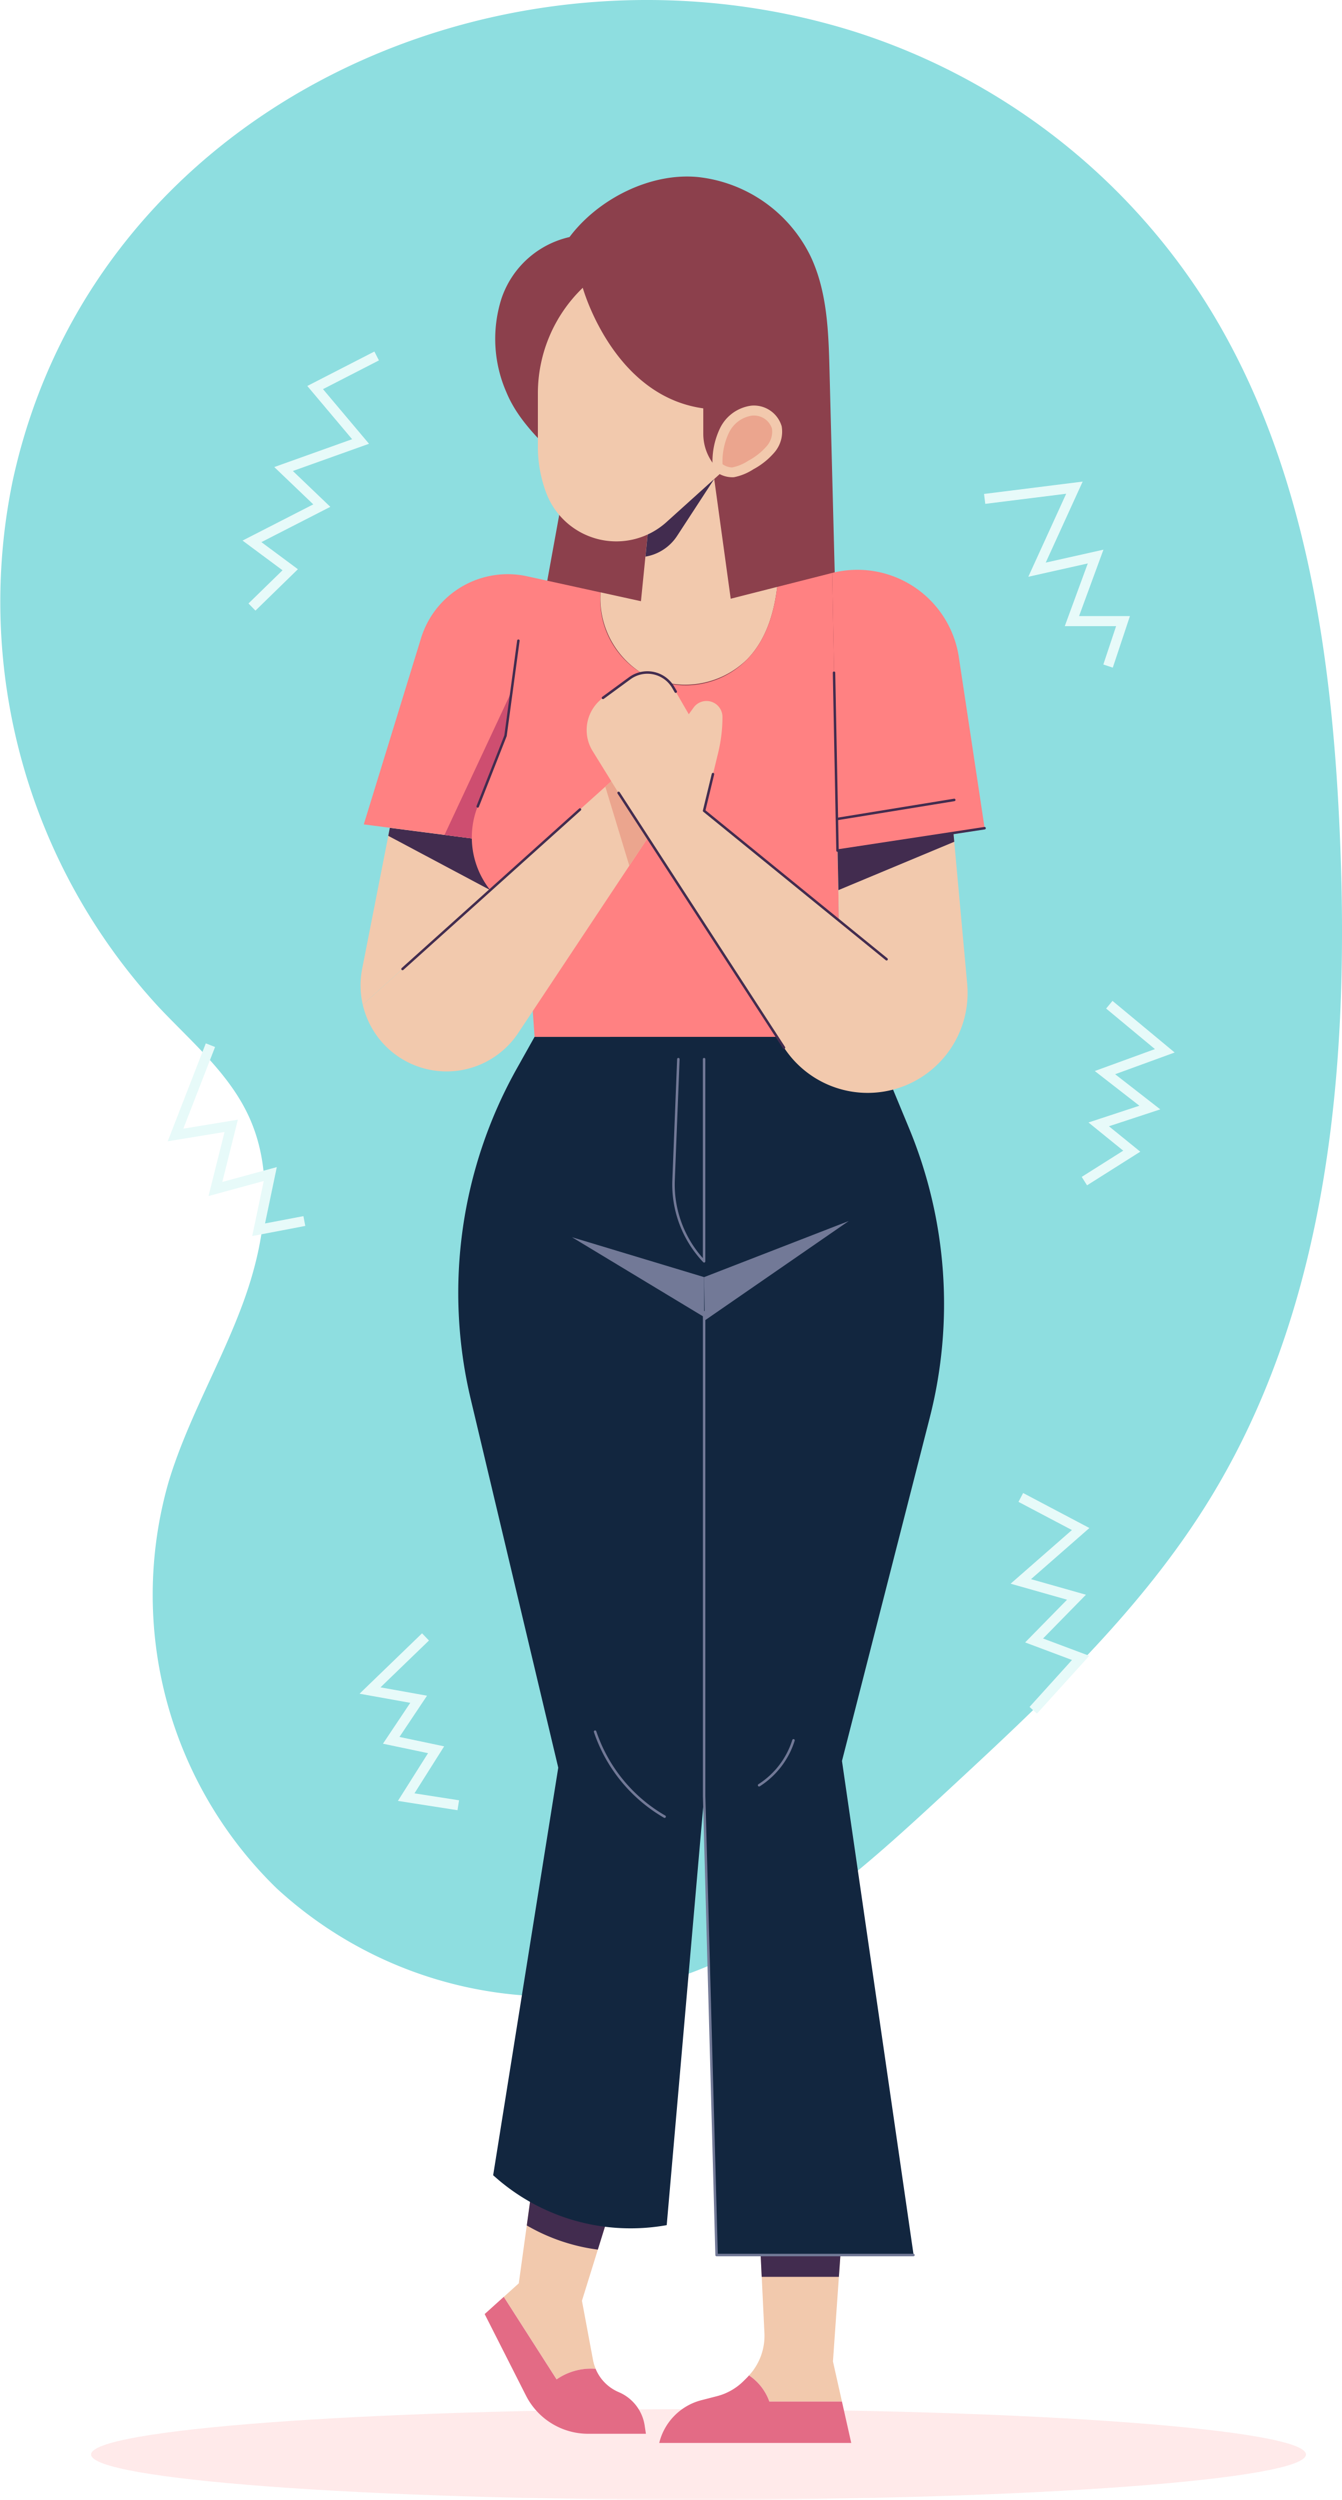 <svg id="Grupo_1064978" data-name="Grupo 1064978" xmlns="http://www.w3.org/2000/svg" xmlns:xlink="http://www.w3.org/1999/xlink" width="162.741" height="303.063" viewBox="0 0 162.741 303.063">
  <defs>
    <clipPath id="clip-path">
      <rect id="Rectángulo_373997" data-name="Rectángulo 373997" width="162.741" height="303.063" fill="none"/>
    </clipPath>
  </defs>
  <g id="Grupo_1064977" data-name="Grupo 1064977" clip-path="url(#clip-path)">
    <path id="Trazado_799259" data-name="Trazado 799259" d="M154,181.986c0,3.033-32.98,5.493-73.664,5.493s-73.663-2.459-73.663-5.493,32.98-5.493,73.663-5.493S154,178.952,154,181.986" transform="translate(4.372 115.585)" fill="#ff8182" opacity="0.17"/>
    <path id="Trazado_799260" data-name="Trazado 799260" d="M1.561,58.186a72.422,72.422,0,0,0,17.805,64.033c3.9,4.122,8.382,7.914,10.775,13.057,3.285,7.061,2.006,15.435-.688,22.742s-6.716,14.1-8.981,21.552A49.617,49.617,0,0,0,33.53,228.917a49.617,49.617,0,0,0,49.981,10.361c12.079-4.4,21.856-13.35,31.291-22.083,11.7-10.835,23.557-21.851,31.9-35.445,14.545-23.7,16.973-52.874,15.773-80.661-.981-22.773-4.447-46.306-16.882-65.41A78.7,78.7,0,0,0,103.534,3.806C61.086-9.477,11.46,12.8,1.561,58.186" transform="translate(0 0)" fill="#8edee0"/>
    <path id="Trazado_799261" data-name="Trazado 799261" d="M48.058,182.542a5.284,5.284,0,0,1-.318-1.039l-1.347-7.209L50.122,162.3l-9.675-2.519-1.714,12.4-1.814,1.638,6.406,10.012a7.341,7.341,0,0,1,4.733-1.286" transform="translate(24.178 104.64)" fill="#f2c9ad"/>
    <path id="Trazado_799262" data-name="Trazado 799262" d="M54.913,183.846a5.241,5.241,0,0,0-3.143-4.03,5.239,5.239,0,0,1-2.8-2.828,7.328,7.328,0,0,0-4.733,1.286l-6.408-10.012-2.317,2.09,5.006,9.876a8.469,8.469,0,0,0,7.551,4.639h7Z" transform="translate(23.261 110.195)" fill="#e36b85"/>
    <path id="Trazado_799263" data-name="Trazado 799263" d="M49.02,162.3l-9.676-2.52-.743,5.383a23.031,23.031,0,0,0,8.617,2.931Z" transform="translate(25.28 104.64)" fill="#422c4f"/>
    <path id="Trazado_799264" data-name="Trazado 799264" d="M42.834,75.959,40.681,79.8a55.641,55.641,0,0,0-5.594,40.058l10.619,44.7-7.894,49.414.27.238a24.787,24.787,0,0,0,20.777,5.81L63.4,167.983v0l1.511,55.663H88.8l-8.687-59.9,10.643-41.616a55.641,55.641,0,0,0-2.5-35.074l-4.6-11.1Z" transform="translate(21.992 49.745)" fill="#12263f"/>
    <path id="Trazado_799265" data-name="Trazado 799265" d="M57.939,95.476,41.913,90.637l16.026,9.676Z" transform="translate(27.449 59.358)" fill="#727997"/>
    <path id="Trazado_799266" data-name="Trazado 799266" d="M69.135,89.45,51.6,96.253l.078,5.253Z" transform="translate(33.79 58.58)" fill="#727997"/>
    <path id="Trazado_799267" data-name="Trazado 799267" d="M57.35,182.959h8.806L65.065,178.1l.907-12.9H56.3l.455,9.463a7.088,7.088,0,0,1-1.865,5.129,6.345,6.345,0,0,1,2.464,3.166" transform="translate(35.945 108.191)" fill="#f2c9ad"/>
    <path id="Trazado_799268" data-name="Trazado 799268" d="M61.658,177.185a6.345,6.345,0,0,0-2.464-3.166c-.07.074-.132.154-.205.227l-.439.439a7.081,7.081,0,0,1-3.254,1.855l-1.86.478a7.09,7.09,0,0,0-5.129,5.188H71.591l-1.127-5.021Z" transform="translate(31.637 113.965)" fill="#e36b85"/>
    <path id="Trazado_799269" data-name="Trazado 799269" d="M55.738,165.2h9.676l-.187,2.646H55.866Z" transform="translate(36.503 108.19)" fill="#422c4f"/>
    <path id="Trazado_799270" data-name="Trazado 799270" d="M77.056,210.655H53.168a.15.15,0,0,1-.151-.147l-1.511-55.662V96.179a.151.151,0,0,1,.3,0V154.84l1.508,55.512H77.056a.151.151,0,0,1,0,.3" transform="translate(33.731 62.889)" fill="#727997"/>
    <path id="Trazado_799271" data-name="Trazado 799271" d="M52.1,137.377a.152.152,0,0,1-.074-.02,19.006,19.006,0,0,1-8.5-10.389.151.151,0,1,1,.286-.1,18.7,18.7,0,0,0,8.361,10.222.152.152,0,0,1,.056.207.148.148,0,0,1-.131.076" transform="translate(28.498 83.021)" fill="#727997"/>
    <path id="Trazado_799272" data-name="Trazado 799272" d="M55.685,133.153a.151.151,0,0,1-.127-.07.154.154,0,0,1,.046-.21,9.874,9.874,0,0,0,4.106-5.364.157.157,0,0,1,.19-.1.151.151,0,0,1,.1.189,10.186,10.186,0,0,1-4.233,5.532.159.159,0,0,1-.081.023" transform="translate(36.369 83.437)" fill="#727997"/>
    <path id="Trazado_799273" data-name="Trazado 799273" d="M53.127,102.308a.148.148,0,0,1-.109-.048,13.7,13.7,0,0,1-3.747-9.941l.581-14.661a.151.151,0,1,1,.3.012L49.572,92.33a13.418,13.418,0,0,0,3.4,9.44V77.665a.151.151,0,1,1,.3,0v24.492a.151.151,0,0,1-.094.141.168.168,0,0,1-.056.01" transform="translate(32.261 50.762)" fill="#727997"/>
    <path id="Trazado_799274" data-name="Trazado 799274" d="M77.9,77.825q-.534-20.683-1.066-41.369c-.121-4.726-.278-9.613-2.312-13.881A17.275,17.275,0,0,0,60.917,13c-5.769-.578-12.134,2.635-15.614,7.272a11.351,11.351,0,0,0-8.256,7.477,16.119,16.119,0,0,0,.626,11.392c1.493,3.591,4.614,6.378,7.427,9.064l-4.94,27.182c12.574,0,25.336,4.51,37.742,2.441" transform="translate(23.76 8.468)" fill="#8c404c"/>
    <path id="Trazado_799275" data-name="Trazado 799275" d="M49.04,59.128A10.711,10.711,0,0,0,61.821,57.4c2.249-2.333,3.212-5.478,3.619-8.751L59.8,50.084,57.634,34.361l-7.407,2.923-1.311,13.1-4.9-1.074a10.764,10.764,0,0,0,5.024,9.815" transform="translate(28.811 22.503)" fill="#f2c9ad"/>
    <path id="Trazado_799276" data-name="Trazado 799276" d="M55.639,35.567l-4.5,6.9a5.716,5.716,0,0,1-3.839,2.512l.77-7.7,7.407-2.923Z" transform="translate(30.973 22.503)" fill="#422c4f"/>
    <path id="Trazado_799277" data-name="Trazado 799277" d="M43.1,62.349l-13.125-1.7L26.616,77.734a10.388,10.388,0,0,0,.073,4.354L42.148,68.2Z" transform="translate(17.303 39.717)" fill="#f2c9ad"/>
    <path id="Trazado_799278" data-name="Trazado 799278" d="M28.641,60.646l13.125,1.7-.948,5.85L28.451,61.615Z" transform="translate(18.633 39.717)" fill="#422c4f"/>
    <path id="Trazado_799279" data-name="Trazado 799279" d="M46.462,42.318h0A11,11,0,0,0,33.6,49.825L26.656,72.4l19.806,2.572Z" transform="translate(17.457 27.547)" fill="#ff8182"/>
    <path id="Trazado_799280" data-name="Trazado 799280" d="M32.572,68.04l8.122-17.371h1.893V69.339Z" transform="translate(21.331 33.183)" fill="#ce4e70"/>
    <path id="Trazado_799281" data-name="Trazado 799281" d="M44.858,21.083h0a17.765,17.765,0,0,0-5.443,12.8v6.509a15.762,15.762,0,0,0,1.011,5.554,9.082,9.082,0,0,0,14.583,3.543l6.681-6.027a6.048,6.048,0,0,1-2.218-4.68V35.7C48.487,34.186,44.858,21.083,44.858,21.083" transform="translate(25.813 13.807)" fill="#f2c9ad"/>
    <path id="Trazado_799282" data-name="Trazado 799282" d="M52.253,37.406a9.313,9.313,0,0,1,.88-4.968,4.918,4.918,0,0,1,3.783-2.716,3.508,3.508,0,0,1,3.684,2.5,3.852,3.852,0,0,1-.839,3.121,8.848,8.848,0,0,1-2.58,2.085,6.714,6.714,0,0,1-2.373.97,3.3,3.3,0,0,1-2.555-1" transform="translate(34.192 19.458)" fill="#f2c9ad"/>
    <path id="Trazado_799283" data-name="Trazado 799283" d="M54.053,36.734a2.192,2.192,0,0,1-1.105-.392,8.082,8.082,0,0,1,.781-3.823,3.718,3.718,0,0,1,2.81-2.07c.058,0,.117-.007.175-.007a2.294,2.294,0,0,1,2.227,1.569,2.653,2.653,0,0,1-.614,2.117,7.8,7.8,0,0,1-2.239,1.786,5.656,5.656,0,0,1-1.935.814Z" transform="translate(34.671 19.936)" fill="#eba58e"/>
    <path id="Trazado_799284" data-name="Trazado 799284" d="M78.267,41.974l-6.658,1.691c-.407,3.273-1.37,6.419-3.619,8.753a10.368,10.368,0,0,1-17.805-8.089l-8.908-1.951L38.655,61.73l-3.366,8.546A10.255,10.255,0,0,0,39.554,82.83a3.629,3.629,0,0,1,1.754,2.858l.875,12.528H79.376Z" transform="translate(22.642 27.489)" fill="#ff8182"/>
    <path id="Trazado_799285" data-name="Trazado 799285" d="M35.066,67.234a.143.143,0,0,1-.056-.012.152.152,0,0,1-.084-.2l3.368-8.546,1.552-11.5a.16.16,0,0,1,.17-.131.151.151,0,0,1,.129.17L38.582,58.556l-3.376,8.582a.152.152,0,0,1-.141.1" transform="translate(22.866 30.681)" fill="#422c4f"/>
    <path id="Trazado_799286" data-name="Trazado 799286" d="M56.725,57.235l-8.683,7.8-2.132,1.915-3.869,3.479L26.583,84.322A10.429,10.429,0,0,0,45.436,87.75L61.089,64.187Z" transform="translate(17.409 37.483)" fill="#f2c9ad"/>
    <path id="Trazado_799287" data-name="Trazado 799287" d="M45.086,57.235l4.364,6.952-2.183,3.285-2.911-9.582Z" transform="translate(29.049 37.483)" fill="#eba58e"/>
    <path id="Trazado_799288" data-name="Trazado 799288" d="M29.555,78.851a.151.151,0,0,1-.1-.263l21.52-19.339a.148.148,0,0,1,.212.012.15.15,0,0,1-.012.213L29.656,78.813a.153.153,0,0,1-.1.038" transform="translate(19.256 38.776)" fill="#422c4f"/>
    <path id="Trazado_799289" data-name="Trazado 799289" d="M60.976,42.127h0l.664,33.659,17.832-2.716L76.342,52.328a12.441,12.441,0,0,0-15.366-10.2" transform="translate(39.933 27.335)" fill="#ff8182"/>
    <path id="Trazado_799290" data-name="Trazado 799290" d="M44.967,52.342a4.837,4.837,0,0,0-1.253,6.447l5.508,8.9,17.7,27.056a12.12,12.12,0,0,0,22.214-7.732L87.468,68.717,73.419,70.856l.167,8.473L57.234,66.023l1.706-7.037a18.371,18.371,0,0,0,.518-4.333,1.935,1.935,0,0,0-3.508-1.125l-.576.8-1.885-3.255A3.63,3.63,0,0,0,48.2,49.969Z" transform="translate(28.153 32.265)" fill="#f2c9ad"/>
    <path id="Trazado_799291" data-name="Trazado 799291" d="M61.377,63.159l14.048-2.14.1,1.071-14.05,5.863Z" transform="translate(40.196 39.962)" fill="#422c4f"/>
    <path id="Trazado_799292" data-name="Trazado 799292" d="M61.6,71.057a.163.163,0,0,1-.1-.035.152.152,0,0,1-.053-.114l-.425-21.562a.151.151,0,0,1,.147-.154h0a.151.151,0,0,1,.151.149l.422,21.39,17.661-2.689a.15.15,0,0,1,.174.126.152.152,0,0,1-.127.172L61.628,71.055l-.023,0" transform="translate(39.968 32.216)" fill="#422c4f"/>
    <path id="Trazado_799293" data-name="Trazado 799293" d="M61.391,61.128a.152.152,0,0,1-.025-.3l14.221-2.315a.151.151,0,0,1,.05.3L61.416,61.126l-.025,0" transform="translate(40.106 38.318)" fill="#422c4f"/>
    <path id="Trazado_799294" data-name="Trazado 799294" d="M73.782,79.363a.161.161,0,0,1-.1-.033l-22.126-18a.148.148,0,0,1-.05-.152l1.077-4.443a.153.153,0,0,1,.182-.111.15.15,0,0,1,.111.182l-1.054,4.351L73.878,79.1a.151.151,0,0,1-.1.268" transform="translate(33.731 37.079)" fill="#422c4f"/>
    <path id="Trazado_799295" data-name="Trazado 799295" d="M65.443,89.179a.153.153,0,0,1-.127-.07L45.265,58.229a.151.151,0,1,1,.253-.165L65.57,88.945a.152.152,0,0,1-.045.209.155.155,0,0,1-.083.025" transform="translate(29.628 37.981)" fill="#422c4f"/>
    <path id="Trazado_799296" data-name="Trazado 799296" d="M44.244,52.554a.154.154,0,0,1-.122-.061.151.151,0,0,1,.033-.212l3.237-2.373A3.779,3.779,0,0,1,52.9,51.061l.3.51a.152.152,0,0,1-.056.207.153.153,0,0,1-.207-.055l-.295-.51a3.477,3.477,0,0,0-5.066-1.062l-3.237,2.373a.149.149,0,0,1-.089.03" transform="translate(28.876 32.205)" fill="#422c4f"/>
    <path id="Trazado_799297" data-name="Trazado 799297" d="M19.338,57.163l-.844-.866,4.127-4.025-4.847-3.6,8.576-4.39-4.73-4.524,9.44-3.376L25.625,29.93l8.134-4.177.553,1.076-6.783,3.484,5.579,6.623-9.234,3.3,4.543,4.346-8.357,4.278,4.425,3.285Z" transform="translate(11.64 16.865)" fill="#e7faf9"/>
    <path id="Trazado_799298" data-name="Trazado 799298" d="M87.723,57.833l-1.147-.382L88.125,52.8H81.9l2.79-7.6-7.212,1.615,4.592-10.065-9.812,1.226-.149-1.2,11.96-1.5-4.48,9.823,7-1.569-2.956,8.053H89.8Z" transform="translate(47.223 23.109)" fill="#e7faf9"/>
    <path id="Trazado_799299" data-name="Trazado 799299" d="M22.538,99.795l1.4-6.674-6.7,1.825,1.945-7.768-6.893,1.13,4.619-11.872,1.125.439-3.848,9.9L20.8,85.685l-1.887,7.551,6.608-1.8-1.428,6.831,4.654-.887.227,1.188Z" transform="translate(8.047 50.058)" fill="#e7faf9"/>
    <path id="Trazado_799300" data-name="Trazado 799300" d="M79.912,95.685l-.645-1.023L84.3,91.483l-4.212-3.417,6.171-2.032-5.41-4.207,7.295-2.659-5.916-4.915.771-.93,7.538,6.259-7.219,2.633,5.476,4.26-6.226,2.049,3.8,3.083Z" transform="translate(51.911 48.019)" fill="#e7faf9"/>
    <path id="Trazado_799301" data-name="Trazado 799301" d="M38.226,141.1,31,139.972l3.654-5.787-5.466-1.148,3.311-4.955-6.151-1.105,7.578-7.321.841.869-5.878,5.68,5.642,1.013-3.341,5,5.418,1.139-3.6,5.7,5.408.841Z" transform="translate(17.253 78.362)" fill="#e7faf9"/>
    <path id="Trazado_799302" data-name="Trazado 799302" d="M77.251,136.121l-.9-.811,5.148-5.691-5.681-2.13L80.9,122.31l-6.843-1.94,7.432-6.505-6.479-3.417.564-1.071,8.035,4.242-7.08,6.2,6.661,1.888-5.2,5.306,5.607,2.1Z" transform="translate(48.499 71.631)" fill="#e7faf9"/>
  </g>
</svg>
